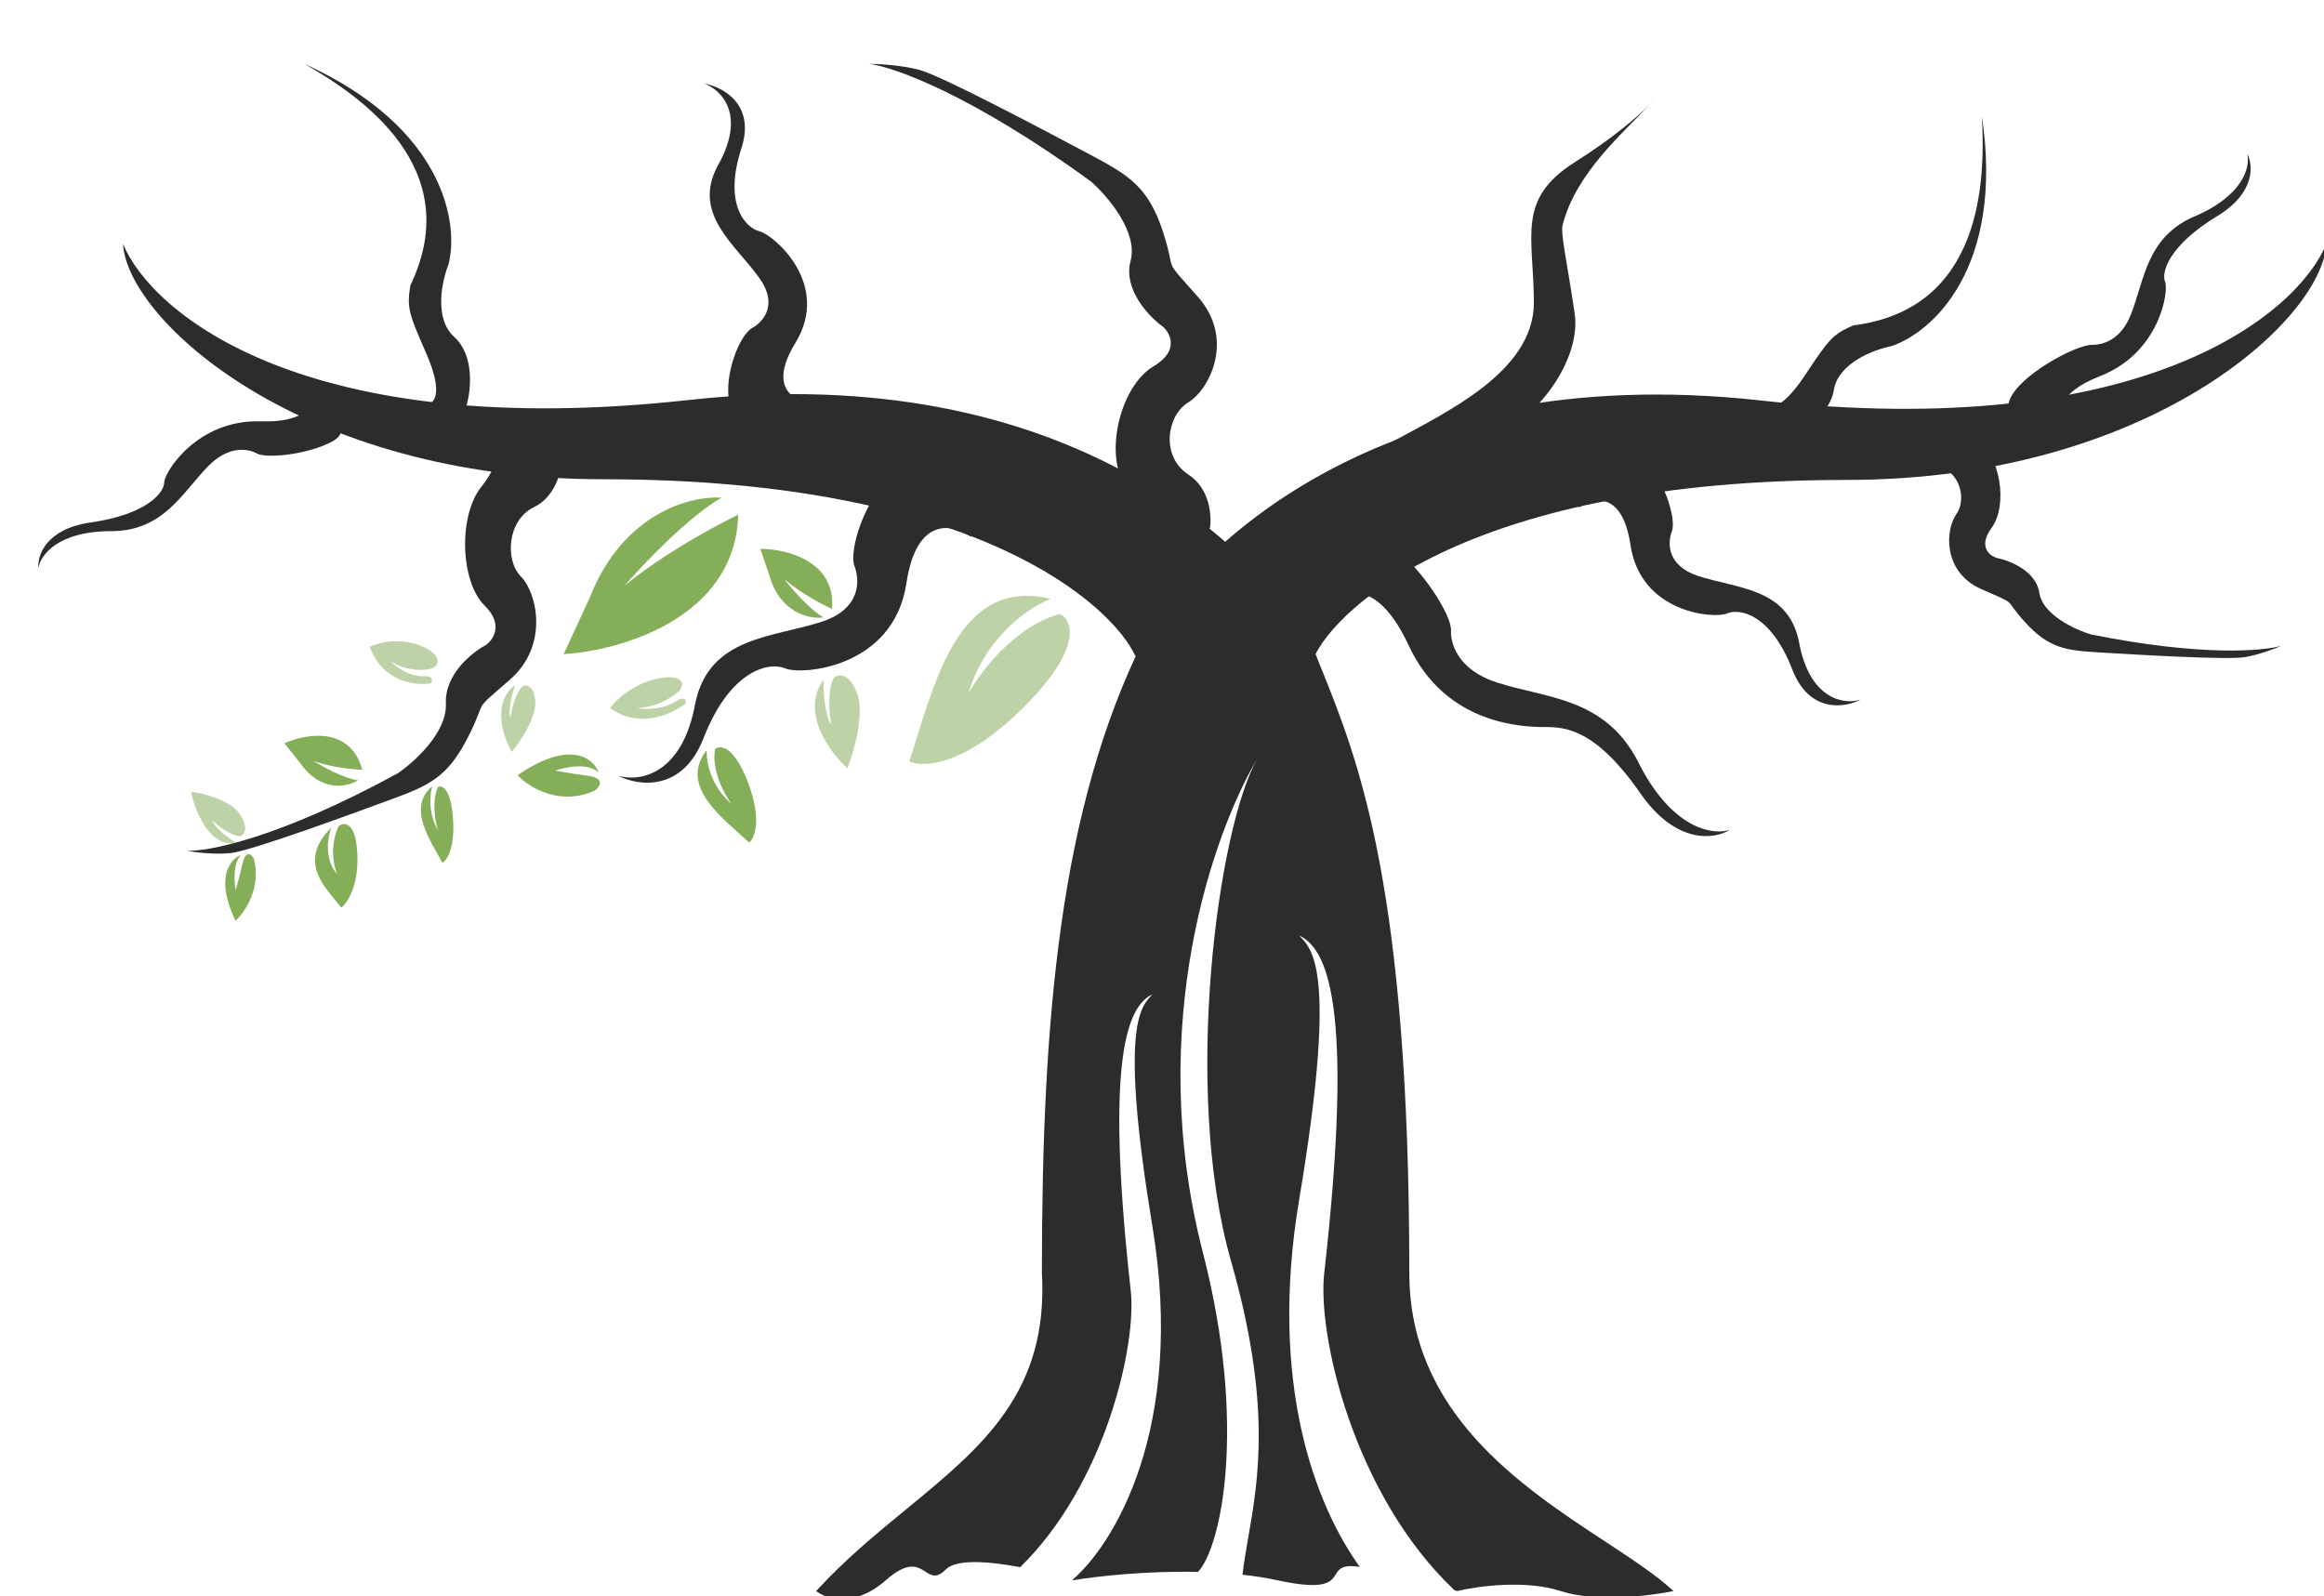<svg width="182" height="125" viewBox="0 0 182 125" fill="none" xmlns="http://www.w3.org/2000/svg">
<g clip-path="url(#clip0_199_2855)">
<path fill-rule="evenodd" clip-rule="evenodd" d="M70.981 118.193C76.897 113.338 82.133 109.04 81.594 99.691C81.594 79.944 82.967 63.356 89.587 50.042L95.135 45.622L102.564 50.042C102.853 50.801 103.162 51.571 103.485 52.373L103.485 52.374L103.485 52.374C106.384 59.581 110.368 69.486 110.368 99.691C110.368 110.647 119.096 116.385 125.704 120.729C127.826 122.124 129.73 123.375 131.055 124.609C129.269 124.985 125 125.512 122.216 124.609C119.433 123.706 115.666 124.233 114.13 124.609C114.072 124.594 114 124.575 113.912 124.552C106.006 117.092 103.16 104.54 103.704 99.725C106.118 78.351 103.849 74.267 101.744 73.267C101.777 73.304 101.812 73.341 101.848 73.379C102.859 74.451 104.689 76.391 101.744 93.939C99.323 108.364 103.011 117.873 106.487 122.716C105.116 122.507 104.873 122.887 104.605 123.307C104.225 123.903 103.794 124.578 100.025 123.763C99.155 123.575 98.24 123.433 97.304 123.33C97.409 122.4 97.576 121.446 97.754 120.423C98.553 115.842 99.588 109.902 96.402 98.75C92.553 85.278 95.422 64.693 98.471 59.408C98.522 59.324 98.571 59.242 98.621 59.163C98.571 59.24 98.521 59.322 98.471 59.408C95.129 65.01 89.595 80.215 94.201 98.092C97.71 111.71 95.614 121.251 93.815 123.11C89.839 123.023 86.003 123.435 84.039 123.763C84.018 123.756 83.996 123.75 83.974 123.743C87.177 121.017 92.871 111.923 90.246 96.023C87.703 80.621 89.282 78.919 90.156 77.978C90.174 77.958 90.192 77.938 90.21 77.919C90.222 77.906 90.234 77.893 90.246 77.88C88.427 78.757 86.468 82.341 88.553 101.101C89.019 105.295 86.603 116.175 79.896 122.74C77.43 122.275 74.903 122.085 74.072 122.916C73.337 123.651 72.939 123.394 72.47 123.09C71.858 122.694 71.126 122.22 69.37 123.763C66.888 125.944 64.7 125.236 63.916 124.609C66.165 122.146 68.627 120.126 70.981 118.193Z" fill="#2C2C2C"/>
<path d="M47.247 37.535C76.589 37.535 87.085 47.44 88.903 51.358L102.631 50.418C98.713 43.303 83.938 28.019 53.923 31.329C23.908 34.639 11.891 24.559 9.634 19.105C9.947 25.029 23.55 37.535 47.247 37.535Z" fill="#2C2C2C"/>
<path d="M144.569 37.589C115.227 37.589 104.731 47.523 102.913 51.452L89.185 50.509C93.103 43.373 107.878 28.045 137.893 31.365C167.908 34.684 179.925 24.575 182.182 19.105C181.869 25.046 168.265 37.589 144.569 37.589Z" fill="#2C2C2C"/>
<path d="M62.291 26.855C60.035 30.541 62.354 31.525 63.796 31.556C61.759 32.465 57.571 33.738 57.12 31.556C56.668 29.375 57.917 26.237 58.906 25.687C59.753 25.217 60.975 23.884 59.471 21.777C57.59 19.144 54.205 16.793 56.179 13.032C58.511 8.97 56.462 7.014 55.145 6.544C56.587 6.795 59.188 8.161 58.06 11.622C56.65 15.947 58.342 17.828 59.471 18.11C60.599 18.392 65.112 22.247 62.291 26.855Z" fill="#2C2C2C"/>
<path d="M20.41 32.999C24.387 33.122 24.776 31.338 24.473 30.431C25.794 31.382 27.952 33.542 26.01 34.581C24.068 35.619 20.838 35.933 20.095 35.508C19.459 35.146 17.927 34.849 16.298 36.516C14.262 38.599 12.836 41.519 8.855 41.598C4.509 41.56 3.146 43.513 3.009 44.494C2.912 43.511 3.595 41.42 7.099 40.919C11.48 40.294 12.854 38.589 12.859 37.789C12.864 36.99 15.44 32.846 20.41 32.999Z" fill="#2C2C2C"/>
<path d="M164.49 29.444C160.785 30.892 161.127 32.684 161.761 33.4C160.173 33.044 156.65 33.469 157.358 31.384C158.016 29.444 162.53 27.012 163.795 27.012C164.527 27.012 166.048 26.767 166.892 24.595C167.947 21.88 168.112 18.635 171.743 16.999C175.756 15.329 176.242 12.998 175.984 12.041C176.459 12.907 176.652 15.099 173.624 16.935C169.841 19.229 169.246 21.337 169.555 22.074C169.865 22.811 169.121 27.634 164.49 29.444Z" fill="#2C2C2C"/>
<path d="M70.985 45.67C71.782 40.34 74.709 41.049 76.072 42.069C74.894 39.675 72.004 35.349 69.873 37.2C67.741 39.05 66.438 43.096 66.925 44.367C67.342 45.454 67.43 47.678 64.38 48.686C60.568 49.944 55.579 49.824 54.461 55.023C53.438 60.783 50 61.242 48.408 60.751C49.944 61.552 53.432 62.084 55.1 57.804C57.185 52.453 60.233 51.809 61.502 52.35C62.771 52.891 69.988 52.331 70.985 45.67Z" fill="#2C2C2C"/>
<path d="M67.094 54.218C66.438 52.609 65.616 52.804 65.287 53.102C64.778 54.038 64.953 55.926 65.103 56.752C64.592 56.108 64.477 54.135 64.482 53.229C62.675 55.817 64.987 58.938 66.368 60.175C66.884 58.859 67.751 55.826 67.094 54.218Z" fill="#BDD2A6"/>
<path d="M60.238 45.015C61.073 48.041 63.423 48.504 64.494 48.358C63.386 47.724 61.978 46.085 61.413 45.345C62.632 46.421 64.418 47.359 65.159 47.694C65.485 43.921 61.548 42.982 59.54 42.984L60.238 45.015Z" fill="#85AE59"/>
<path d="M46.206 46.761C48.822 40.128 54.16 38.809 56.502 38.978C53.881 40.494 50.341 44.218 48.898 45.89C51.878 43.405 56.081 41.139 57.811 40.317C57.586 48.402 48.605 50.962 44.142 51.231L46.206 46.761Z" fill="#85AE59"/>
<path d="M47.772 55.45C50.064 57.133 52.681 55.911 53.703 55.09C53.78 54.56 53.29 54.716 53.035 54.861C52.01 55.591 50.498 55.574 49.87 55.475C51.664 55.348 52.888 54.449 53.275 54.016C54.248 52.418 49.923 52.711 47.772 55.45Z" fill="#BDD2A6"/>
<path d="M58.583 61.293C57.482 58.399 56.399 58.334 55.995 58.663C55.714 60.353 56.733 62.228 57.278 62.954C55.609 61.524 55.294 59.555 55.345 58.75C53.083 61.63 56.75 64.181 58.673 65.99C59.102 65.631 59.683 64.187 58.583 61.293Z" fill="#85AE59"/>
<path d="M27.985 66.87C27.867 64.35 26.959 64.371 26.519 64.697C25.799 66.237 26.137 67.846 26.396 68.459C25.375 67.296 25.666 65.55 25.939 64.823C23.185 67.577 25.596 69.6 26.727 71.084C27.196 70.729 28.104 69.389 27.985 66.87Z" fill="#85AE59"/>
<path d="M80.191 55.367C84.82 50.726 84.002 48.578 83.015 48.085C79.509 49.014 76.777 52.611 75.849 54.294C77.157 49.829 80.683 47.509 82.282 46.906C74.756 45.046 73.021 54.343 71.202 59.63C72.27 60.143 75.562 60.009 80.191 55.367Z" fill="#BDD2A6"/>
<path d="M46.876 60.491C46.032 59.709 44.26 60.072 43.479 60.352C45.33 60.673 44.462 60.529 46.096 60.77C47.402 60.963 46.977 61.612 46.601 61.912C43.814 63.175 41.393 61.64 40.53 60.714C44.659 57.886 46.481 59.387 46.876 60.491Z" fill="#85AE59"/>
<path d="M127.686 42.672C127.05 38.387 124.716 38.956 123.628 39.777C124.568 37.852 126.874 34.373 128.574 35.861C130.274 37.349 131.314 40.603 130.925 41.625C130.593 42.499 130.522 44.288 132.956 45.098C135.997 46.11 139.977 46.014 140.869 50.194C141.685 54.827 144.429 55.196 145.698 54.801C144.473 55.445 141.69 55.873 140.359 52.431C138.696 48.128 136.264 47.609 135.252 48.045C134.239 48.48 128.481 48.029 127.686 42.672Z" fill="#2C2C2C"/>
<path d="M93.055 37.159C94.785 38.287 94.904 40.45 94.748 41.39C87.977 41.861 89.67 40.638 88.071 38.005C86.473 35.372 87.789 30.201 90.328 28.696C92.359 27.492 91.676 26.126 91.08 25.593C89.983 24.809 87.94 22.678 88.541 20.421C89.143 18.165 86.724 15.344 85.438 14.215C76.035 7.37 69.923 5.219 68.043 5C68.763 5 70.562 5.094 71.992 5.47C73.778 5.94 82.429 10.548 85.438 12.146C88.447 13.745 89.952 14.685 91.08 18.165C92.209 21.644 90.892 19.951 93.807 23.242C96.722 26.533 94.748 30.483 93.055 31.517C91.362 32.551 90.892 35.748 93.055 37.159Z" fill="#2C2C2C"/>
<path d="M151.502 36.442C149.951 36.211 149.215 34.776 149.042 34.088C153.638 31.669 152.822 33.025 154.735 34.321C156.647 35.616 157.285 39.543 155.962 41.354C154.903 42.803 155.793 43.52 156.371 43.698C157.375 43.891 159.448 44.707 159.707 46.429C159.966 48.151 162.51 49.32 163.75 49.689C172.395 51.43 177.321 50.997 178.703 50.563C178.198 50.787 176.911 51.281 175.797 51.468C174.405 51.703 166.961 51.251 164.373 51.097C161.785 50.942 160.449 50.769 158.61 48.752C156.772 46.735 158.203 47.478 155.171 46.143C152.139 44.808 152.33 41.509 153.203 40.28C154.075 39.052 153.441 36.731 151.502 36.442Z" fill="#2C2C2C"/>
<path d="M41.922 54.921C41.827 53.66 41.214 53.613 40.919 53.748C40.356 54.284 40.053 55.631 39.972 56.238C39.762 55.678 40.124 54.284 40.332 53.657C38.498 55.052 39.401 57.728 40.082 58.891C40.735 58.093 42.016 56.182 41.922 54.921Z" fill="#BDD2A6"/>
<path d="M18.763 63.744C19.514 64.836 19.132 65.363 18.847 65.49C18.121 65.507 17.047 64.661 16.6 64.236C16.821 64.855 17.966 65.691 18.511 66.031C16.375 66.369 15.252 63.49 14.958 62.008C15.913 62.132 18.011 62.651 18.763 63.744Z" fill="#BDD2A6"/>
<path d="M23.494 59.743C25.138 62.101 27.207 61.639 28.037 61.114C26.929 60.966 25.257 60.042 24.559 59.599C25.898 60.096 27.657 60.262 28.369 60.283C27.437 56.837 23.919 57.466 22.277 58.212L23.494 59.743Z" fill="#85AE59"/>
<path d="M28.96 50.65C29.933 53.411 32.544 53.716 33.728 53.523C34.041 53.085 33.587 52.962 33.32 52.956C32.178 53.064 31.014 52.233 30.575 51.804C32.025 52.657 33.402 52.504 33.91 52.32C35.426 51.397 31.935 49.33 28.96 50.65Z" fill="#BDD2A6"/>
<path d="M35.475 64.095C35.309 61.741 34.617 61.477 34.292 61.64C33.789 62.83 34.096 64.416 34.312 65.06C33.499 63.672 33.668 62.158 33.854 61.574C31.838 63.246 33.736 65.86 34.643 67.578C34.989 67.398 35.641 66.45 35.475 64.095Z" fill="#85AE59"/>
<path d="M18.875 66.96C18.236 67.628 18.331 69.075 18.458 69.715C18.861 68.219 18.676 68.921 19.002 67.6C19.262 66.542 19.686 66.902 19.866 67.213C20.509 69.504 19.184 71.437 18.441 72.118C16.804 68.704 18.048 67.257 18.875 66.96Z" fill="#85AE59"/>
<path d="M41.817 39.72C43.501 38.914 43.995 36.852 44.033 35.922C38.334 34.377 39.558 35.826 37.713 38.102C35.869 40.377 36.054 45.566 37.949 47.424C39.466 48.91 38.634 50.114 38.028 50.531C36.948 51.108 34.815 52.829 34.919 55.098C35.023 57.366 32.443 59.69 31.14 60.569C21.862 65.638 16.25 66.721 14.603 66.629C15.219 66.745 16.773 66.945 18.063 66.813C19.674 66.649 27.903 63.612 30.764 62.559C33.625 61.507 35.081 60.845 36.678 57.679C38.274 54.513 36.842 55.929 39.931 53.233C43.019 50.536 42.05 46.418 40.792 45.149C39.534 43.881 39.713 40.728 41.817 39.72Z" fill="#2C2C2C"/>
<path d="M110.318 50.548C107.987 45.531 105.528 46.161 104.59 47.103C104.946 44.867 106.284 40.838 108.786 42.602C111.289 44.367 113.696 48.185 113.633 49.373C113.579 50.39 114.168 52.479 117.256 53.462C121.116 54.692 125.635 54.639 128.22 59.538C130.886 64.963 134.163 65.436 135.469 64.995C134.308 65.729 131.282 66.186 128.472 62.144C124.959 57.09 122.603 56.941 120.986 56.941C119.369 56.941 113.231 56.82 110.318 50.548Z" fill="#2C2C2C"/>
<path d="M35.565 26.381C37.154 27.812 36.889 30.496 36.558 31.659C35.764 34.808 34.121 32.971 33.399 31.659C33.971 31.659 34.771 30.872 33.399 27.723C32.027 24.574 31.845 24.144 32.136 22.355C36.558 13.141 28.225 7.505 23.832 5C34.879 10.01 35.956 17.584 35.114 20.745C34.602 22.027 33.977 24.949 35.565 26.381Z" fill="#2C2C2C"/>
<path d="M143.611 30.55C143.27 32.661 140.871 33.894 139.715 34.247C136.638 35.288 137.291 32.911 138.001 31.593C138.312 32.073 139.407 32.319 141.308 29.458C143.21 26.598 143.472 26.212 145.132 25.485C155.272 24.203 155.487 14.145 155.209 9.096C156.992 21.094 151.213 26.107 148.101 27.114C146.746 27.38 143.952 28.439 143.611 30.55Z" fill="#2C2C2C"/>
<path d="M120.121 23.712C120.121 29.166 113.163 32.332 108.649 34.808C108.649 37.441 114.291 35.654 116.924 34.338C121.062 32.269 123.789 27.756 123.318 24.558C122.708 20.41 122.19 18.258 122.378 17.6C123.428 13.572 126.951 10.565 129.228 8.159C129.441 7.943 129.603 7.766 129.713 7.633C129.559 7.805 129.397 7.98 129.228 8.159C128.284 9.111 126.324 10.809 123.318 12.71C118.711 15.626 120.121 18.533 120.121 23.712Z" fill="#2C2C2C"/>
</g>
<defs>
<clipPath id="clip0_199_2855">
<rect width="182" height="125" fill="white"/>
</clipPath>
</defs>
</svg>
